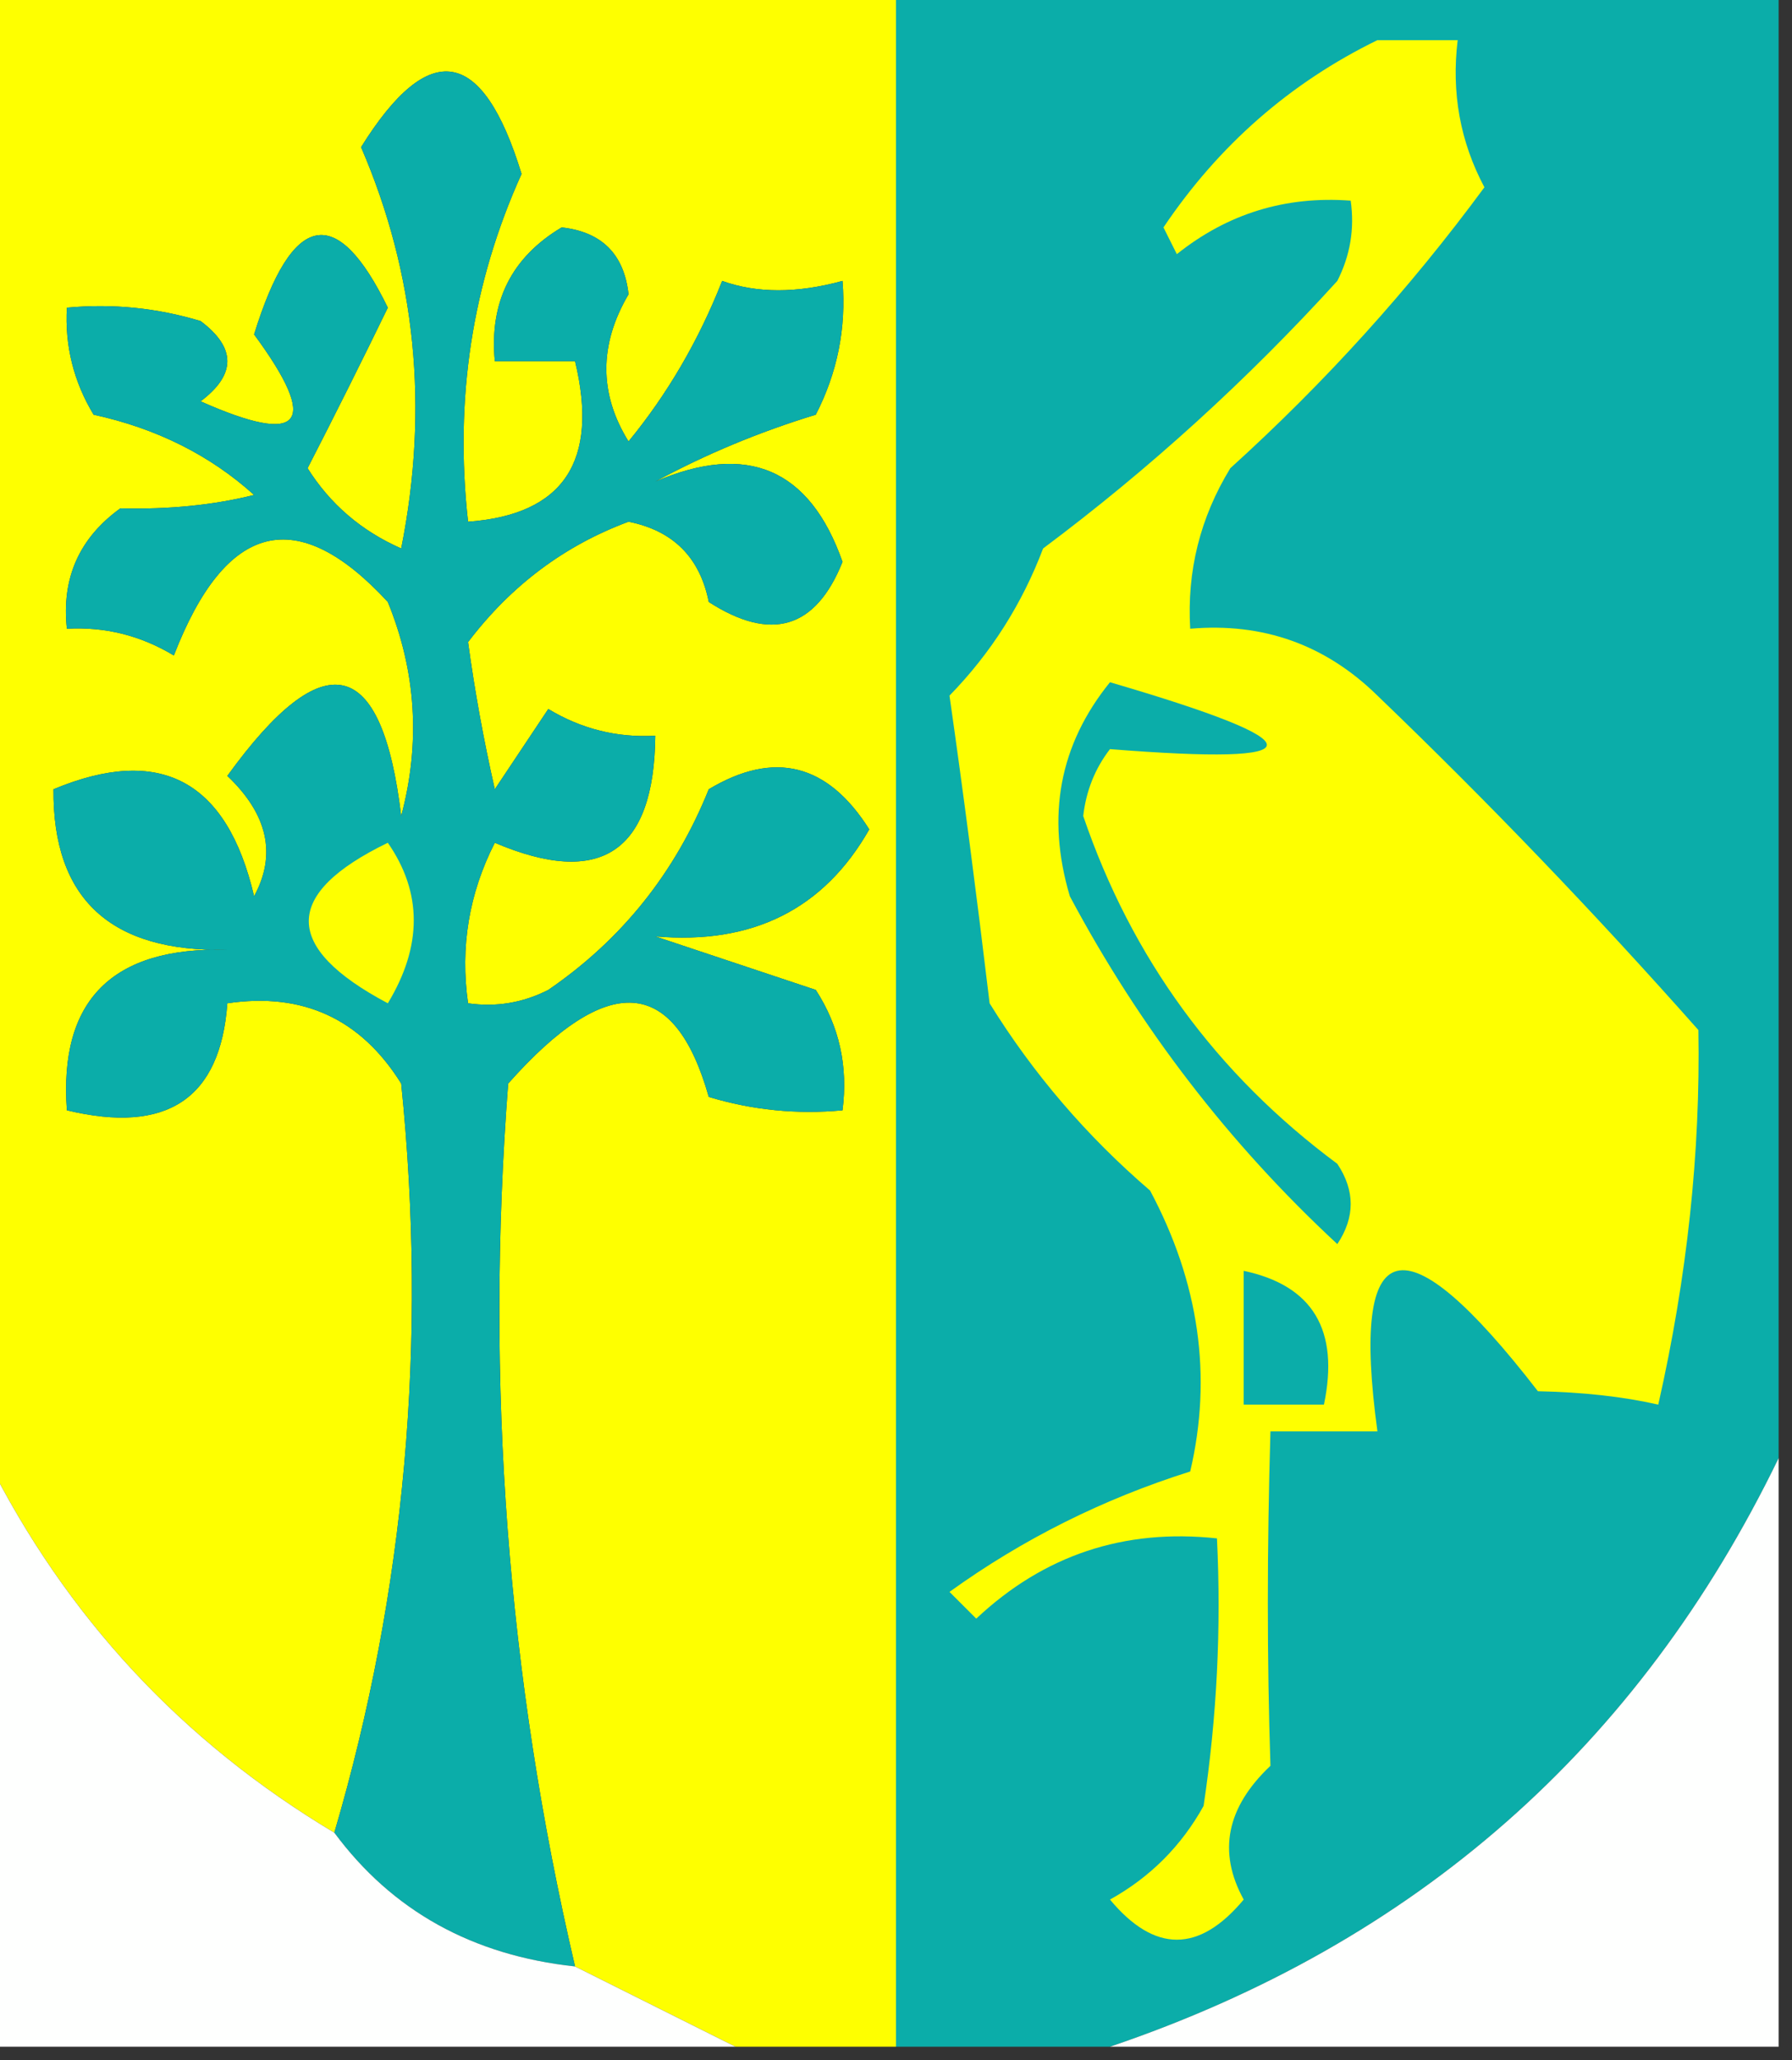 <?xml version="1.0" encoding="UTF-8"?>
<!DOCTYPE svg PUBLIC "-//W3C//DTD SVG 1.1//EN" "http://www.w3.org/Graphics/SVG/1.1/DTD/svg11.dtd">
<svg xmlns="http://www.w3.org/2000/svg" version="1.1" width="67px" height="77px" style="shape-rendering:geometricPrecision; text-rendering:geometricPrecision; image-rendering:optimizeQuality; fill-rule:evenodd; clip-rule:evenodd" xmlns:xlink="http://www.w3.org/1999/xlink">
<rect width="100%" height="100%" fill="#333333" stroke="none"/>
<g><path style="opacity:1" fill="#feff00" d="M -0.5,-0.5 C 10.833,-0.5 22.167,-0.5 33.5,-0.5C 33.5,25.167 33.5,50.833 33.5,76.5C 31.5,76.5 29.5,76.5 27.5,76.5C 25.5,75.5 23.5,74.5 21.5,73.5C 18.971,62.681 18.137,51.681 19,40.5C 22.718,36.308 25.218,36.474 26.5,41C 28.134,41.493 29.801,41.66 31.5,41.5C 31.713,39.856 31.38,38.356 30.5,37C 28.5,36.333 26.5,35.667 24.5,35C 28.137,35.316 30.804,33.982 32.5,31C 30.945,28.535 28.945,28.035 26.5,29.5C 25.246,32.619 23.246,35.119 20.5,37C 19.552,37.483 18.552,37.65 17.5,37.5C 17.201,35.396 17.534,33.396 18.5,31.5C 22.459,33.184 24.459,31.851 24.5,27.5C 23.07,27.579 21.736,27.246 20.5,26.5C 19.833,27.5 19.167,28.5 18.5,29.5C 18.08,27.647 17.747,25.813 17.5,24C 19.102,21.889 21.102,20.389 23.5,19.5C 25.167,19.833 26.167,20.833 26.5,22.5C 28.833,24.002 30.499,23.502 31.5,21C 30.276,17.521 27.943,16.521 24.5,18C 26.376,16.983 28.376,16.149 30.5,15.5C 31.309,13.929 31.643,12.262 31.5,10.5C 29.799,10.966 28.299,10.966 27,10.5C 26.124,12.725 24.957,14.725 23.5,16.5C 22.394,14.716 22.394,12.882 23.5,11C 23.333,9.5 22.5,8.667 21,8.5C 19.124,9.619 18.291,11.286 18.5,13.5C 19.5,13.5 20.5,13.5 21.5,13.5C 22.401,17.241 21.068,19.241 17.5,19.5C 16.987,14.915 17.654,10.582 19.5,6.5C 18.045,1.753 16.045,1.42 13.5,5.5C 15.547,10.245 16.047,15.245 15,20.5C 13.513,19.845 12.347,18.845 11.5,17.5C 12.54,15.477 13.54,13.477 14.5,11.5C 12.588,7.573 10.921,7.906 9.5,12.5C 11.974,15.859 11.307,16.693 7.5,15C 8.833,14 8.833,13 7.5,12C 5.866,11.507 4.199,11.34 2.5,11.5C 2.421,12.931 2.754,14.264 3.5,15.5C 5.851,16.012 7.851,17.012 9.5,18.5C 7.979,18.88 6.313,19.046 4.5,19C 2.963,20.11 2.296,21.61 2.5,23.5C 3.93,23.421 5.264,23.754 6.5,24.5C 8.441,19.489 11.108,18.822 14.5,22.5C 15.562,25.103 15.728,27.77 15,30.5C 14.284,24.5 12.117,24 8.5,29C 10.014,30.439 10.347,31.939 9.5,33.5C 8.488,29.168 5.988,27.835 2,29.5C 1.967,33.596 4.134,35.596 8.5,35.5C 4.199,35.381 2.199,37.381 2.5,41.5C 6.241,42.401 8.241,41.068 8.5,37.5C 11.325,37.081 13.491,38.081 15,40.5C 15.985,50.137 15.152,59.47 12.5,68.5C 6.798,65.09 2.465,60.423 -0.5,54.5C -0.5,36.167 -0.5,17.833 -0.5,-0.5 Z"/></g>
<g><path style="opacity:1" fill="#0bada9" d="M 33.5,-0.5 C 44.5,-0.5 55.5,-0.5 66.5,-0.5C 66.5,17.833 66.5,36.167 66.5,54.5C 61.267,65.294 52.933,72.627 41.5,76.5C 38.833,76.5 36.167,76.5 33.5,76.5C 33.5,50.833 33.5,25.167 33.5,-0.5 Z"/></g>
<g><path style="opacity:1" fill="#feff00" d="M 51.5,1.5 C 52.5,1.5 53.5,1.5 54.5,1.5C 54.261,3.467 54.594,5.301 55.5,7C 52.703,10.799 49.536,14.299 46,17.5C 44.872,19.345 44.372,21.345 44.5,23.5C 47.226,23.264 49.559,24.097 51.5,26C 55.627,29.962 59.627,34.129 63.5,38.5C 63.58,43.064 63.08,47.731 62,52.5C 60.68,52.201 59.18,52.034 57.5,52C 52.477,45.505 50.477,46.005 51.5,53.5C 50.167,53.5 48.833,53.5 47.5,53.5C 47.37,57.878 47.37,62.045 47.5,66C 45.854,67.555 45.521,69.222 46.5,71C 44.833,73 43.167,73 41.5,71C 43,70.167 44.167,69 45,67.5C 45.498,64.183 45.665,60.85 45.5,57.5C 42.028,57.126 39.028,58.126 36.5,60.5C 36.167,60.167 35.833,59.833 35.5,59.5C 38.236,57.529 41.236,56.029 44.5,55C 45.335,51.438 44.835,47.938 43,44.5C 40.626,42.461 38.626,40.128 37,37.5C 36.508,33.389 36.008,29.556 35.5,26C 37.041,24.421 38.208,22.587 39,20.5C 42.966,17.536 46.633,14.203 50,10.5C 50.483,9.552 50.65,8.552 50.5,7.5C 48.064,7.317 45.897,7.984 44,9.5C 43.833,9.167 43.667,8.833 43.5,8.5C 45.569,5.427 48.236,3.094 51.5,1.5 Z"/></g>
<g><path style="opacity:1" fill="#0bada9" d="M 21.5,73.5 C 17.663,73.087 14.662,71.421 12.5,68.5C 15.152,59.47 15.985,50.137 15,40.5C 13.491,38.081 11.325,37.081 8.5,37.5C 8.241,41.068 6.241,42.401 2.5,41.5C 2.199,37.381 4.199,35.381 8.5,35.5C 4.134,35.596 1.967,33.596 2,29.5C 5.988,27.835 8.488,29.168 9.5,33.5C 10.347,31.939 10.014,30.439 8.5,29C 12.117,24 14.284,24.5 15,30.5C 15.728,27.77 15.562,25.103 14.5,22.5C 11.108,18.822 8.441,19.489 6.5,24.5C 5.264,23.754 3.93,23.421 2.5,23.5C 2.296,21.61 2.963,20.11 4.5,19C 6.313,19.046 7.979,18.88 9.5,18.5C 7.851,17.012 5.851,16.012 3.5,15.5C 2.754,14.264 2.421,12.931 2.5,11.5C 4.199,11.34 5.866,11.507 7.5,12C 8.833,13 8.833,14 7.5,15C 11.307,16.693 11.974,15.859 9.5,12.5C 10.921,7.906 12.588,7.573 14.5,11.5C 13.54,13.477 12.54,15.477 11.5,17.5C 12.347,18.845 13.513,19.845 15,20.5C 16.047,15.245 15.547,10.245 13.5,5.5C 16.045,1.42 18.045,1.753 19.5,6.5C 17.654,10.582 16.987,14.915 17.5,19.5C 21.068,19.241 22.401,17.241 21.5,13.5C 20.5,13.5 19.5,13.5 18.5,13.5C 18.291,11.286 19.124,9.619 21,8.5C 22.5,8.667 23.333,9.5 23.5,11C 22.394,12.882 22.394,14.716 23.5,16.5C 24.957,14.725 26.124,12.725 27,10.5C 28.299,10.966 29.799,10.966 31.5,10.5C 31.643,12.262 31.309,13.929 30.5,15.5C 28.376,16.149 26.376,16.983 24.5,18C 27.943,16.521 30.276,17.521 31.5,21C 30.499,23.502 28.833,24.002 26.5,22.5C 26.167,20.833 25.167,19.833 23.5,19.5C 21.102,20.389 19.102,21.889 17.5,24C 17.747,25.813 18.08,27.647 18.5,29.5C 19.167,28.5 19.833,27.5 20.5,26.5C 21.736,27.246 23.07,27.579 24.5,27.5C 24.459,31.851 22.459,33.184 18.5,31.5C 17.534,33.396 17.201,35.396 17.5,37.5C 18.552,37.65 19.552,37.483 20.5,37C 23.246,35.119 25.246,32.619 26.5,29.5C 28.945,28.035 30.945,28.535 32.5,31C 30.804,33.982 28.137,35.316 24.5,35C 26.5,35.667 28.5,36.333 30.5,37C 31.38,38.356 31.713,39.856 31.5,41.5C 29.801,41.66 28.134,41.493 26.5,41C 25.218,36.474 22.718,36.308 19,40.5C 18.137,51.681 18.971,62.681 21.5,73.5 Z"/></g>
<g><path style="opacity:1" fill="#0bada9" d="M 41.5,25.5 C 49.321,27.788 49.321,28.621 41.5,28C 40.941,28.725 40.608,29.558 40.5,30.5C 42.312,35.813 45.479,40.147 50,43.5C 50.667,44.5 50.667,45.5 50,46.5C 45.952,42.746 42.618,38.413 40,33.5C 39.109,30.502 39.609,27.836 41.5,25.5 Z"/></g>
<g><path style="opacity:1" fill="#feff00" d="M 14.5,31.5 C 15.793,33.364 15.793,35.364 14.5,37.5C 10.56,35.409 10.56,33.409 14.5,31.5 Z"/></g>
<g><path style="opacity:1" fill="#0bada9" d="M 46.5,47.5 C 49.084,48.048 50.084,49.715 49.5,52.5C 48.5,52.5 47.5,52.5 46.5,52.5C 46.5,50.833 46.5,49.167 46.5,47.5 Z"/></g>
<g><path style="opacity:1" fill="#fefffe" d="M -0.5,54.5 C 2.465,60.423 6.798,65.09 12.5,68.5C 14.662,71.421 17.663,73.087 21.5,73.5C 23.5,74.5 25.5,75.5 27.5,76.5C 18.167,76.5 8.833,76.5 -0.5,76.5C -0.5,69.167 -0.5,61.833 -0.5,54.5 Z"/></g>
<g><path style="opacity:1" fill="#fefffe" d="M 66.5,54.5 C 66.5,61.833 66.5,69.167 66.5,76.5C 58.167,76.5 49.833,76.5 41.5,76.5C 52.933,72.627 61.267,65.294 66.5,54.5 Z"/></g>
</svg>

